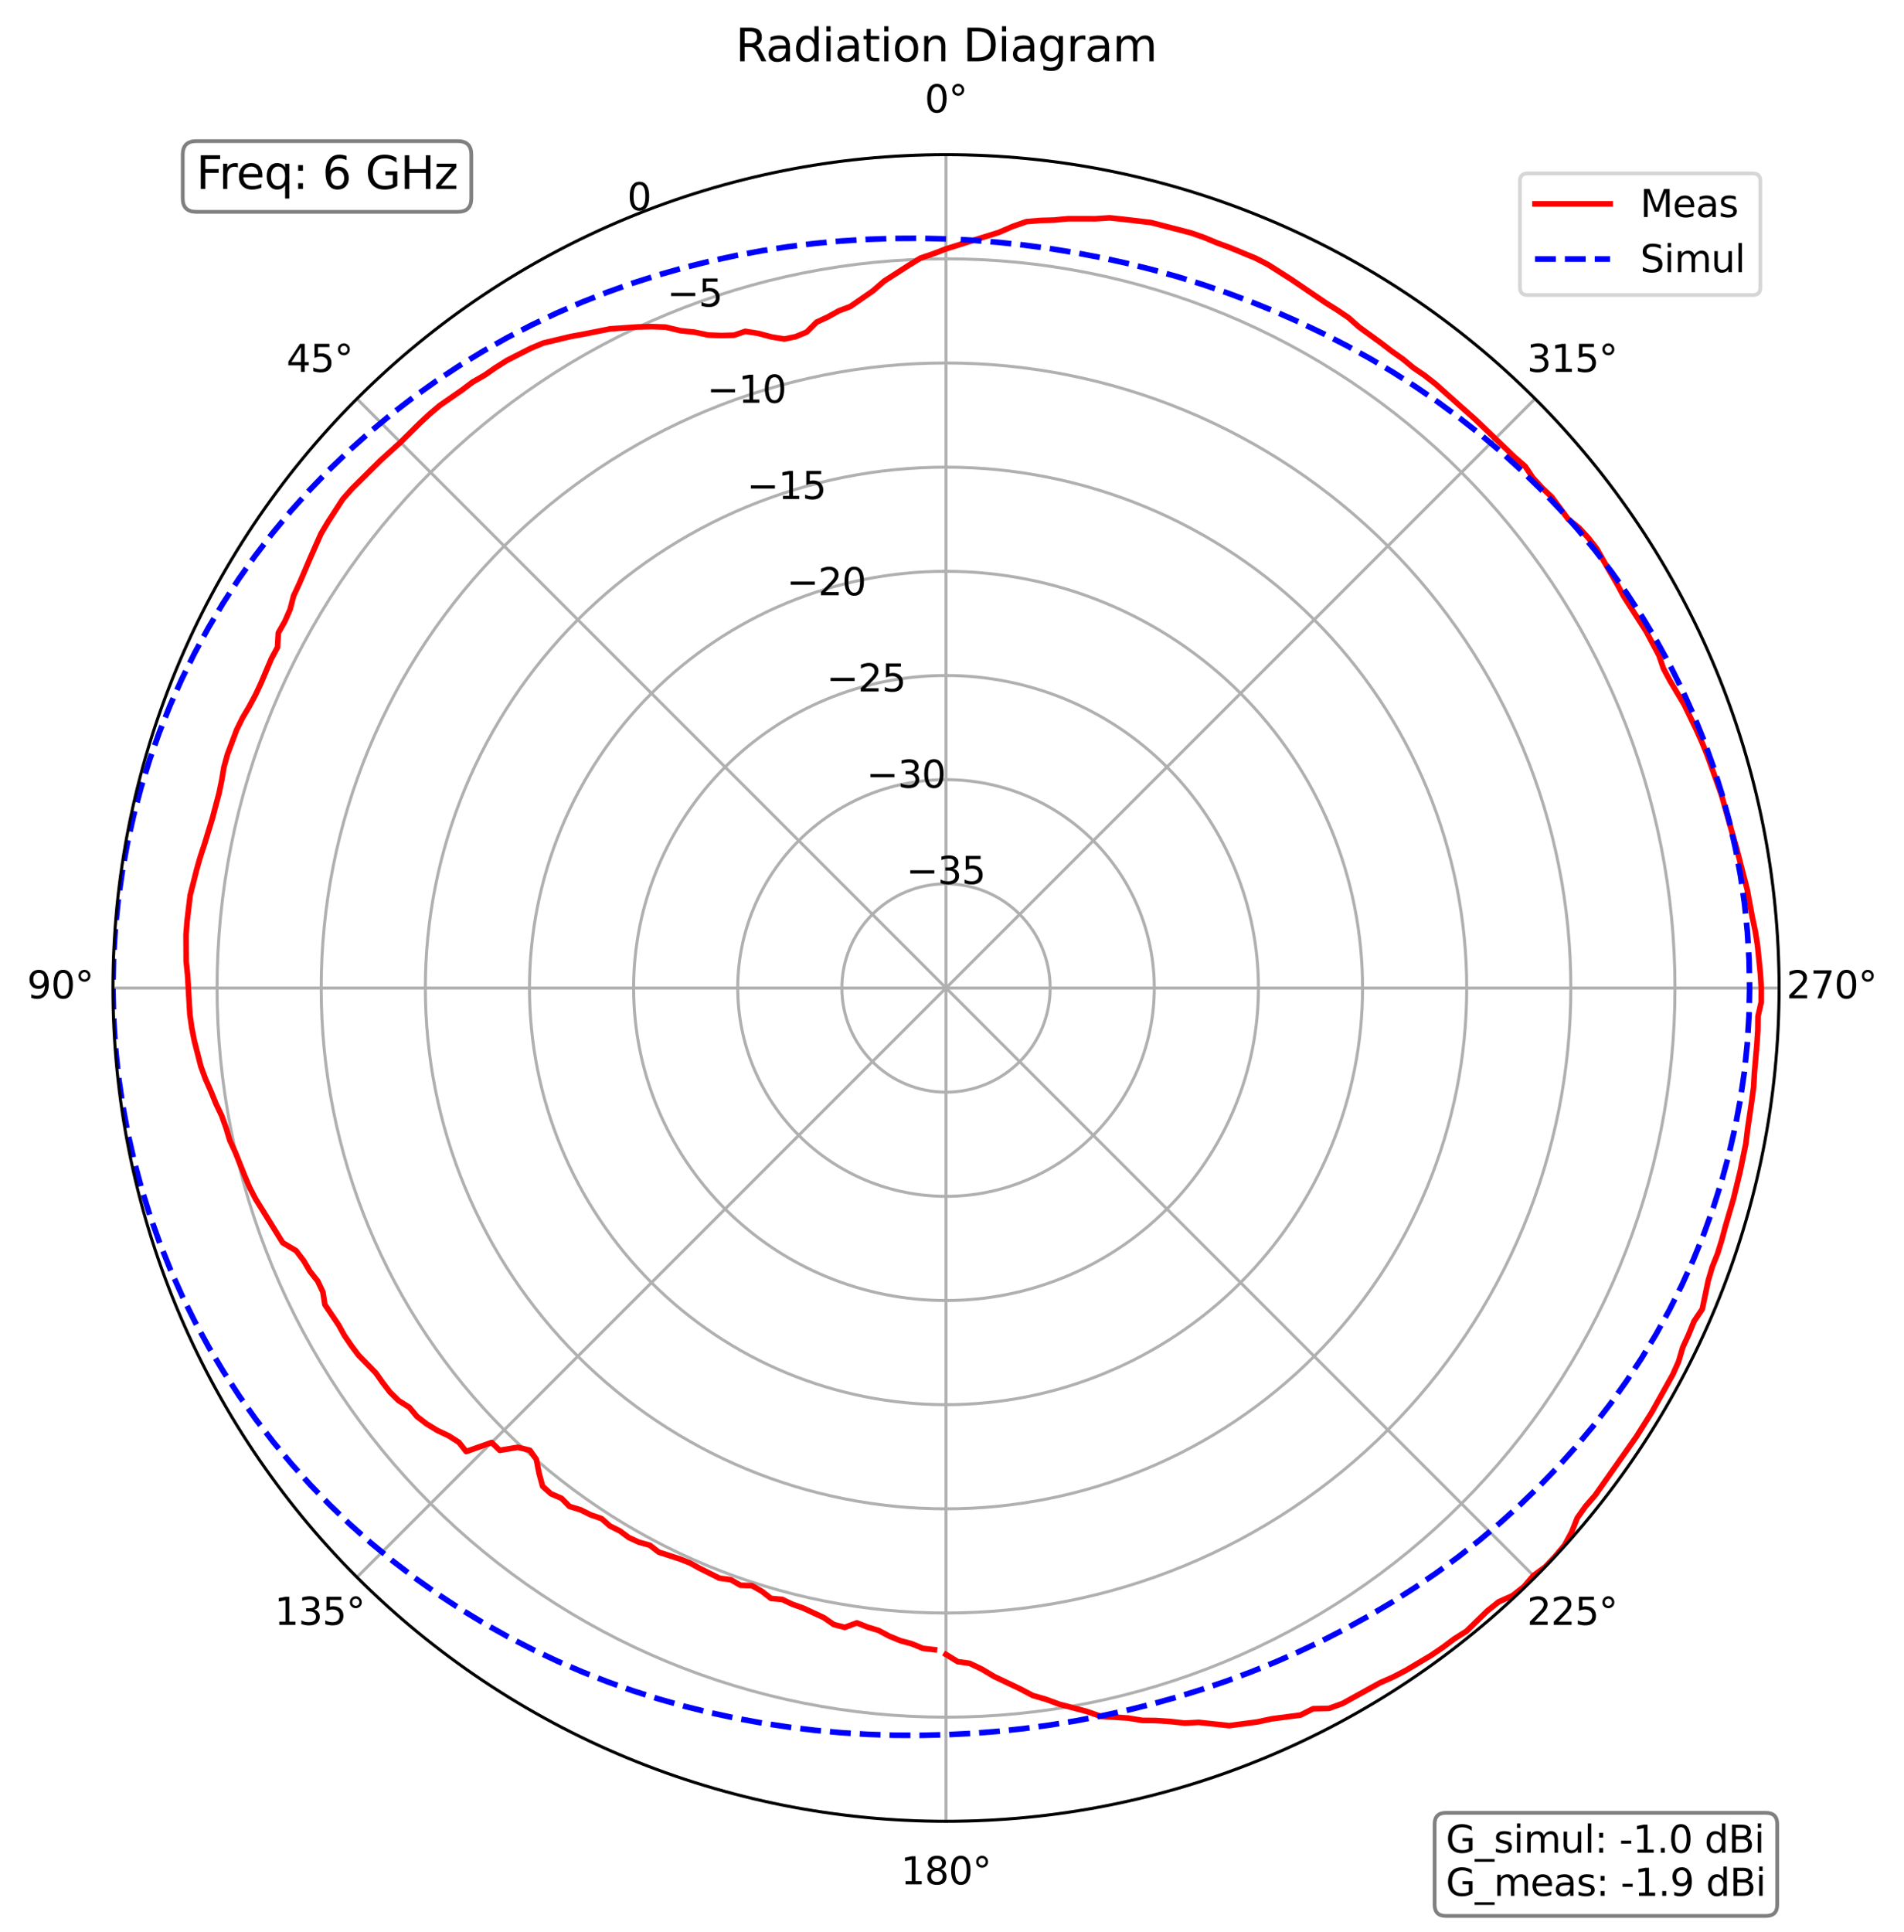<?xml version="1.0" encoding="utf-8" standalone="no"?>
<!DOCTYPE svg PUBLIC "-//W3C//DTD SVG 1.1//EN"
  "http://www.w3.org/Graphics/SVG/1.1/DTD/svg11.dtd">
<svg xmlns:xlink="http://www.w3.org/1999/xlink" width="506.826pt" height="514.053pt" viewBox="0 0 506.826 514.053" xmlns="http://www.w3.org/2000/svg" version="1.1">
 <defs>
  <style type="text/css">*{stroke-linejoin: round; stroke-linecap: butt}</style>
 </defs>
 <g id="figure_1">
  <g id="patch_1">
   <path d="M 0 514.053 
L 506.826 514.053 
L 506.826 0 
L 0 0 
z
" style="fill: #ffffff"/>
  </g>
  <g id="axes_1">
   <g id="patch_2">
    <path d="M 473.582 262.917 
C 473.582 233.796 467.846 204.958 456.702 178.053 
C 445.558 151.149 429.222 126.701 408.63 106.109 
C 388.039 85.517 363.591 69.182 336.686 58.038 
C 309.782 46.893 280.944 41.157 251.822 41.157 
C 222.701 41.157 193.863 46.893 166.959 58.038 
C 140.054 69.182 115.606 85.517 95.014 106.109 
C 74.423 126.701 58.087 151.149 46.943 178.053 
C 35.799 204.958 30.062 233.796 30.062 262.917 
C 30.062 292.038 35.799 320.877 46.943 347.781 
C 58.087 374.686 74.423 399.133 95.014 419.725 
C 115.606 440.317 140.054 456.652 166.959 467.797 
C 193.863 478.941 222.701 484.677 251.822 484.677 
C 280.944 484.677 309.782 478.941 336.686 467.797 
C 363.591 456.652 388.039 440.317 408.63 419.725 
C 429.222 399.133 445.558 374.686 456.702 347.781 
C 467.846 320.877 473.582 292.038 473.582 262.917 
M 251.822 262.917 
C 251.822 262.917 251.822 262.917 251.822 262.917 
C 251.822 262.917 251.822 262.917 251.822 262.917 
C 251.822 262.917 251.822 262.917 251.822 262.917 
C 251.822 262.917 251.822 262.917 251.822 262.917 
C 251.822 262.917 251.822 262.917 251.822 262.917 
C 251.822 262.917 251.822 262.917 251.822 262.917 
C 251.822 262.917 251.822 262.917 251.822 262.917 
C 251.822 262.917 251.822 262.917 251.822 262.917 
C 251.822 262.917 251.822 262.917 251.822 262.917 
C 251.822 262.917 251.822 262.917 251.822 262.917 
C 251.822 262.917 251.822 262.917 251.822 262.917 
C 251.822 262.917 251.822 262.917 251.822 262.917 
C 251.822 262.917 251.822 262.917 251.822 262.917 
C 251.822 262.917 251.822 262.917 251.822 262.917 
C 251.822 262.917 251.822 262.917 251.822 262.917 
C 251.822 262.917 251.822 262.917 251.822 262.917 
z
" style="fill: #ffffff"/>
   </g>
   <g id="matplotlib.axis_1">
    <g id="xtick_1">
     <g id="line2d_1">
      <path d="M 251.822 262.917 
L 251.822 41.157 
" clip-path="url(#pb4ab076395)" style="fill: none; stroke: #b0b0b0; stroke-width: 0.8; stroke-linecap: square"/>
     </g>
     <g id="text_1">
      <!-- 0° -->
      <g transform="translate(246.141 29.917) scale(0.1 -0.1)">
       <defs>
        <path id="DejaVuSans-30" d="M 2034 4250 
Q 1547 4250 1301 3770 
Q 1056 3291 1056 2328 
Q 1056 1369 1301 889 
Q 1547 409 2034 409 
Q 2525 409 2770 889 
Q 3016 1369 3016 2328 
Q 3016 3291 2770 3770 
Q 2525 4250 2034 4250 
z
M 2034 4750 
Q 2819 4750 3233 4129 
Q 3647 3509 3647 2328 
Q 3647 1150 3233 529 
Q 2819 -91 2034 -91 
Q 1250 -91 836 529 
Q 422 1150 422 2328 
Q 422 3509 836 4129 
Q 1250 4750 2034 4750 
z
" transform="scale(0.016)"/>
        <path id="DejaVuSans-b0" d="M 1600 4347 
Q 1350 4347 1178 4173 
Q 1006 4000 1006 3750 
Q 1006 3503 1178 3333 
Q 1350 3163 1600 3163 
Q 1850 3163 2022 3333 
Q 2194 3503 2194 3750 
Q 2194 3997 2020 4172 
Q 1847 4347 1600 4347 
z
M 1600 4750 
Q 1800 4750 1984 4673 
Q 2169 4597 2303 4453 
Q 2447 4313 2519 4134 
Q 2591 3956 2591 3750 
Q 2591 3338 2302 3052 
Q 2013 2766 1594 2766 
Q 1172 2766 890 3047 
Q 609 3328 609 3750 
Q 609 4169 896 4459 
Q 1184 4750 1600 4750 
z
" transform="scale(0.016)"/>
       </defs>
       <use xlink:href="#DejaVuSans-30"/>
       <use xlink:href="#DejaVuSans-b0" x="63.623"/>
      </g>
     </g>
    </g>
    <g id="xtick_2">
     <g id="line2d_2">
      <path d="M 251.822 262.917 
L 95.014 106.109 
" clip-path="url(#pb4ab076395)" style="fill: none; stroke: #b0b0b0; stroke-width: 0.8; stroke-linecap: square"/>
     </g>
     <g id="text_2">
      <!-- 45° -->
      <g transform="translate(76.253 98.969) scale(0.1 -0.1)">
       <defs>
        <path id="DejaVuSans-34" d="M 2419 4116 
L 825 1625 
L 2419 1625 
L 2419 4116 
z
M 2253 4666 
L 3047 4666 
L 3047 1625 
L 3713 1625 
L 3713 1100 
L 3047 1100 
L 3047 0 
L 2419 0 
L 2419 1100 
L 313 1100 
L 313 1709 
L 2253 4666 
z
" transform="scale(0.016)"/>
        <path id="DejaVuSans-35" d="M 691 4666 
L 3169 4666 
L 3169 4134 
L 1269 4134 
L 1269 2991 
Q 1406 3038 1543 3061 
Q 1681 3084 1819 3084 
Q 2600 3084 3056 2656 
Q 3513 2228 3513 1497 
Q 3513 744 3044 326 
Q 2575 -91 1722 -91 
Q 1428 -91 1123 -41 
Q 819 9 494 109 
L 494 744 
Q 775 591 1075 516 
Q 1375 441 1709 441 
Q 2250 441 2565 725 
Q 2881 1009 2881 1497 
Q 2881 1984 2565 2268 
Q 2250 2553 1709 2553 
Q 1456 2553 1204 2497 
Q 953 2441 691 2322 
L 691 4666 
z
" transform="scale(0.016)"/>
       </defs>
       <use xlink:href="#DejaVuSans-34"/>
       <use xlink:href="#DejaVuSans-35" x="63.623"/>
       <use xlink:href="#DejaVuSans-b0" x="127.246"/>
      </g>
     </g>
    </g>
    <g id="xtick_3">
     <g id="line2d_3">
      <path d="M 251.822 262.917 
L 30.062 262.917 
" clip-path="url(#pb4ab076395)" style="fill: none; stroke: #b0b0b0; stroke-width: 0.8; stroke-linecap: square"/>
     </g>
     <g id="text_3">
      <!-- 90° -->
      <g transform="translate(7.2 265.677) scale(0.1 -0.1)">
       <defs>
        <path id="DejaVuSans-39" d="M 703 97 
L 703 672 
Q 941 559 1184 500 
Q 1428 441 1663 441 
Q 2288 441 2617 861 
Q 2947 1281 2994 2138 
Q 2813 1869 2534 1725 
Q 2256 1581 1919 1581 
Q 1219 1581 811 2004 
Q 403 2428 403 3163 
Q 403 3881 828 4315 
Q 1253 4750 1959 4750 
Q 2769 4750 3195 4129 
Q 3622 3509 3622 2328 
Q 3622 1225 3098 567 
Q 2575 -91 1691 -91 
Q 1453 -91 1209 -44 
Q 966 3 703 97 
z
M 1959 2075 
Q 2384 2075 2632 2365 
Q 2881 2656 2881 3163 
Q 2881 3666 2632 3958 
Q 2384 4250 1959 4250 
Q 1534 4250 1286 3958 
Q 1038 3666 1038 3163 
Q 1038 2656 1286 2365 
Q 1534 2075 1959 2075 
z
" transform="scale(0.016)"/>
       </defs>
       <use xlink:href="#DejaVuSans-39"/>
       <use xlink:href="#DejaVuSans-30" x="63.623"/>
       <use xlink:href="#DejaVuSans-b0" x="127.246"/>
      </g>
     </g>
    </g>
    <g id="xtick_4">
     <g id="line2d_4">
      <path d="M 251.822 262.917 
L 95.014 419.725 
" clip-path="url(#pb4ab076395)" style="fill: none; stroke: #b0b0b0; stroke-width: 0.8; stroke-linecap: square"/>
     </g>
     <g id="text_4">
      <!-- 135° -->
      <g transform="translate(73.071 432.384) scale(0.1 -0.1)">
       <defs>
        <path id="DejaVuSans-31" d="M 794 531 
L 1825 531 
L 1825 4091 
L 703 3866 
L 703 4441 
L 1819 4666 
L 2450 4666 
L 2450 531 
L 3481 531 
L 3481 0 
L 794 0 
L 794 531 
z
" transform="scale(0.016)"/>
        <path id="DejaVuSans-33" d="M 2597 2516 
Q 3050 2419 3304 2112 
Q 3559 1806 3559 1356 
Q 3559 666 3084 287 
Q 2609 -91 1734 -91 
Q 1441 -91 1130 -33 
Q 819 25 488 141 
L 488 750 
Q 750 597 1062 519 
Q 1375 441 1716 441 
Q 2309 441 2620 675 
Q 2931 909 2931 1356 
Q 2931 1769 2642 2001 
Q 2353 2234 1838 2234 
L 1294 2234 
L 1294 2753 
L 1863 2753 
Q 2328 2753 2575 2939 
Q 2822 3125 2822 3475 
Q 2822 3834 2567 4026 
Q 2313 4219 1838 4219 
Q 1578 4219 1281 4162 
Q 984 4106 628 3988 
L 628 4550 
Q 988 4650 1302 4700 
Q 1616 4750 1894 4750 
Q 2613 4750 3031 4423 
Q 3450 4097 3450 3541 
Q 3450 3153 3228 2886 
Q 3006 2619 2597 2516 
z
" transform="scale(0.016)"/>
       </defs>
       <use xlink:href="#DejaVuSans-31"/>
       <use xlink:href="#DejaVuSans-33" x="63.623"/>
       <use xlink:href="#DejaVuSans-35" x="127.246"/>
       <use xlink:href="#DejaVuSans-b0" x="190.869"/>
      </g>
     </g>
    </g>
    <g id="xtick_5">
     <g id="line2d_5">
      <path d="M 251.822 262.917 
L 251.822 484.677 
" clip-path="url(#pb4ab076395)" style="fill: none; stroke: #b0b0b0; stroke-width: 0.8; stroke-linecap: square"/>
     </g>
     <g id="text_5">
      <!-- 180° -->
      <g transform="translate(239.779 501.437) scale(0.1 -0.1)">
       <defs>
        <path id="DejaVuSans-38" d="M 2034 2216 
Q 1584 2216 1326 1975 
Q 1069 1734 1069 1313 
Q 1069 891 1326 650 
Q 1584 409 2034 409 
Q 2484 409 2743 651 
Q 3003 894 3003 1313 
Q 3003 1734 2745 1975 
Q 2488 2216 2034 2216 
z
M 1403 2484 
Q 997 2584 770 2862 
Q 544 3141 544 3541 
Q 544 4100 942 4425 
Q 1341 4750 2034 4750 
Q 2731 4750 3128 4425 
Q 3525 4100 3525 3541 
Q 3525 3141 3298 2862 
Q 3072 2584 2669 2484 
Q 3125 2378 3379 2068 
Q 3634 1759 3634 1313 
Q 3634 634 3220 271 
Q 2806 -91 2034 -91 
Q 1263 -91 848 271 
Q 434 634 434 1313 
Q 434 1759 690 2068 
Q 947 2378 1403 2484 
z
M 1172 3481 
Q 1172 3119 1398 2916 
Q 1625 2713 2034 2713 
Q 2441 2713 2670 2916 
Q 2900 3119 2900 3481 
Q 2900 3844 2670 4047 
Q 2441 4250 2034 4250 
Q 1625 4250 1398 4047 
Q 1172 3844 1172 3481 
z
" transform="scale(0.016)"/>
       </defs>
       <use xlink:href="#DejaVuSans-31"/>
       <use xlink:href="#DejaVuSans-38" x="63.623"/>
       <use xlink:href="#DejaVuSans-30" x="127.246"/>
       <use xlink:href="#DejaVuSans-b0" x="190.869"/>
      </g>
     </g>
    </g>
    <g id="xtick_6">
     <g id="line2d_6">
      <path d="M 251.822 262.917 
L 408.63 419.725 
" clip-path="url(#pb4ab076395)" style="fill: none; stroke: #b0b0b0; stroke-width: 0.8; stroke-linecap: square"/>
     </g>
     <g id="text_6">
      <!-- 225° -->
      <g transform="translate(406.486 432.384) scale(0.1 -0.1)">
       <defs>
        <path id="DejaVuSans-32" d="M 1228 531 
L 3431 531 
L 3431 0 
L 469 0 
L 469 531 
Q 828 903 1448 1529 
Q 2069 2156 2228 2338 
Q 2531 2678 2651 2914 
Q 2772 3150 2772 3378 
Q 2772 3750 2511 3984 
Q 2250 4219 1831 4219 
Q 1534 4219 1204 4116 
Q 875 4013 500 3803 
L 500 4441 
Q 881 4594 1212 4672 
Q 1544 4750 1819 4750 
Q 2544 4750 2975 4387 
Q 3406 4025 3406 3419 
Q 3406 3131 3298 2873 
Q 3191 2616 2906 2266 
Q 2828 2175 2409 1742 
Q 1991 1309 1228 531 
z
" transform="scale(0.016)"/>
       </defs>
       <use xlink:href="#DejaVuSans-32"/>
       <use xlink:href="#DejaVuSans-32" x="63.623"/>
       <use xlink:href="#DejaVuSans-35" x="127.246"/>
       <use xlink:href="#DejaVuSans-b0" x="190.869"/>
      </g>
     </g>
    </g>
    <g id="xtick_7">
     <g id="line2d_7">
      <path d="M 251.822 262.917 
L 473.582 262.917 
" clip-path="url(#pb4ab076395)" style="fill: none; stroke: #b0b0b0; stroke-width: 0.8; stroke-linecap: square"/>
     </g>
     <g id="text_7">
      <!-- 270° -->
      <g transform="translate(475.539 265.677) scale(0.1 -0.1)">
       <defs>
        <path id="DejaVuSans-37" d="M 525 4666 
L 3525 4666 
L 3525 4397 
L 1831 0 
L 1172 0 
L 2766 4134 
L 525 4134 
L 525 4666 
z
" transform="scale(0.016)"/>
       </defs>
       <use xlink:href="#DejaVuSans-32"/>
       <use xlink:href="#DejaVuSans-37" x="63.623"/>
       <use xlink:href="#DejaVuSans-30" x="127.246"/>
       <use xlink:href="#DejaVuSans-b0" x="190.869"/>
      </g>
     </g>
    </g>
    <g id="xtick_8">
     <g id="line2d_8">
      <path d="M 251.822 262.917 
L 408.63 106.109 
" clip-path="url(#pb4ab076395)" style="fill: none; stroke: #b0b0b0; stroke-width: 0.8; stroke-linecap: square"/>
     </g>
     <g id="text_8">
      <!-- 315° -->
      <g transform="translate(406.486 98.969) scale(0.1 -0.1)">
       <use xlink:href="#DejaVuSans-33"/>
       <use xlink:href="#DejaVuSans-31" x="63.623"/>
       <use xlink:href="#DejaVuSans-35" x="127.246"/>
       <use xlink:href="#DejaVuSans-b0" x="190.869"/>
      </g>
     </g>
    </g>
   </g>
   <g id="matplotlib.axis_2">
    <g id="ytick_1">
     <g id="line2d_9">
      <path d="M 251.822 235.197 
C 248.182 235.197 244.578 235.914 241.215 237.307 
C 237.851 238.7 234.795 240.742 232.221 243.316 
C 229.648 245.89 227.606 248.946 226.213 252.309 
C 224.82 255.672 224.102 259.277 224.102 262.917 
C 224.102 266.557 224.82 270.162 226.213 273.525 
C 227.606 276.888 229.648 279.944 232.221 282.518 
C 234.795 285.092 237.851 287.134 241.215 288.527 
C 244.578 289.92 248.182 290.637 251.822 290.637 
C 255.463 290.637 259.067 289.92 262.43 288.527 
C 265.794 287.134 268.85 285.092 271.423 282.518 
C 273.997 279.944 276.039 276.888 277.432 273.525 
C 278.825 270.162 279.543 266.557 279.543 262.917 
C 279.543 259.277 278.825 255.672 277.432 252.309 
C 276.039 248.946 273.997 245.89 271.423 243.316 
C 268.85 240.742 265.794 238.7 262.43 237.307 
C 259.067 235.914 255.463 235.197 251.822 235.197 
" clip-path="url(#pb4ab076395)" style="fill: none; stroke: #b0b0b0; stroke-width: 0.8; stroke-linecap: square"/>
     </g>
     <g id="text_9">
      <!-- −35 -->
      <g transform="translate(241.215 235.228) scale(0.1 -0.1)">
       <defs>
        <path id="DejaVuSans-2212" d="M 678 2272 
L 4684 2272 
L 4684 1741 
L 678 1741 
L 678 2272 
z
" transform="scale(0.016)"/>
       </defs>
       <use xlink:href="#DejaVuSans-2212"/>
       <use xlink:href="#DejaVuSans-33" x="83.789"/>
       <use xlink:href="#DejaVuSans-35" x="147.412"/>
      </g>
     </g>
    </g>
    <g id="ytick_2">
     <g id="line2d_10">
      <path d="M 251.822 207.477 
C 244.542 207.477 237.333 208.911 230.607 211.697 
C 223.88 214.483 217.768 218.567 212.62 223.715 
C 207.473 228.863 203.389 234.975 200.603 241.701 
C 197.817 248.427 196.382 255.637 196.382 262.917 
C 196.382 270.198 197.817 277.407 200.603 284.133 
C 203.389 290.859 207.473 296.971 212.62 302.119 
C 217.768 307.267 223.88 311.351 230.607 314.137 
C 237.333 316.923 244.542 318.357 251.822 318.357 
C 259.103 318.357 266.312 316.923 273.038 314.137 
C 279.765 311.351 285.877 307.267 291.024 302.119 
C 296.172 296.971 300.256 290.859 303.042 284.133 
C 305.828 277.407 307.262 270.198 307.262 262.917 
C 307.262 255.637 305.828 248.427 303.042 241.701 
C 300.256 234.975 296.172 228.863 291.024 223.715 
C 285.877 218.567 279.765 214.483 273.038 211.697 
C 266.312 208.911 259.103 207.477 251.822 207.477 
" clip-path="url(#pb4ab076395)" style="fill: none; stroke: #b0b0b0; stroke-width: 0.8; stroke-linecap: square"/>
     </g>
     <g id="text_10">
      <!-- −30 -->
      <g transform="translate(230.607 209.618) scale(0.1 -0.1)">
       <use xlink:href="#DejaVuSans-2212"/>
       <use xlink:href="#DejaVuSans-33" x="83.789"/>
       <use xlink:href="#DejaVuSans-30" x="147.412"/>
      </g>
     </g>
    </g>
    <g id="ytick_3">
     <g id="line2d_11">
      <path d="M 251.822 179.757 
C 240.902 179.757 230.088 181.908 219.999 186.087 
C 209.909 190.266 200.741 196.392 193.019 204.114 
C 185.298 211.836 179.172 221.004 174.993 231.093 
C 170.814 241.182 168.662 251.997 168.662 262.917 
C 168.662 273.838 170.814 284.652 174.993 294.741 
C 179.172 304.83 185.298 313.998 193.019 321.72 
C 200.741 329.442 209.909 335.568 219.999 339.747 
C 230.088 343.926 240.902 346.077 251.822 346.077 
C 262.743 346.077 273.557 343.926 283.646 339.747 
C 293.736 335.568 302.904 329.442 310.625 321.72 
C 318.347 313.998 324.473 304.83 328.652 294.741 
C 332.831 284.652 334.983 273.838 334.983 262.917 
C 334.983 251.997 332.831 241.182 328.652 231.093 
C 324.473 221.004 318.347 211.836 310.625 204.114 
C 302.904 196.392 293.736 190.266 283.646 186.087 
C 273.557 181.908 262.743 179.757 251.822 179.757 
" clip-path="url(#pb4ab076395)" style="fill: none; stroke: #b0b0b0; stroke-width: 0.8; stroke-linecap: square"/>
     </g>
     <g id="text_11">
      <!-- −25 -->
      <g transform="translate(219.999 184.008) scale(0.1 -0.1)">
       <use xlink:href="#DejaVuSans-2212"/>
       <use xlink:href="#DejaVuSans-32" x="83.789"/>
       <use xlink:href="#DejaVuSans-35" x="147.412"/>
      </g>
     </g>
    </g>
    <g id="ytick_4">
     <g id="line2d_12">
      <path d="M 251.822 152.037 
C 237.262 152.037 222.843 154.905 209.391 160.477 
C 195.938 166.05 183.714 174.217 173.418 184.513 
C 163.123 194.809 154.955 207.033 149.383 220.485 
C 143.811 233.938 140.942 248.357 140.942 262.917 
C 140.942 277.478 143.811 291.897 149.383 305.349 
C 154.955 318.801 163.123 331.025 173.418 341.321 
C 183.714 351.617 195.938 359.785 209.391 365.357 
C 222.843 370.929 237.262 373.797 251.822 373.797 
C 266.383 373.797 280.802 370.929 294.254 365.357 
C 307.707 359.785 319.931 351.617 330.226 341.321 
C 340.522 331.025 348.69 318.801 354.262 305.349 
C 359.834 291.897 362.702 277.478 362.702 262.917 
C 362.702 248.357 359.834 233.938 354.262 220.485 
C 348.69 207.033 340.522 194.809 330.226 184.513 
C 319.931 174.217 307.707 166.05 294.254 160.477 
C 280.802 154.905 266.383 152.037 251.822 152.037 
" clip-path="url(#pb4ab076395)" style="fill: none; stroke: #b0b0b0; stroke-width: 0.8; stroke-linecap: square"/>
     </g>
     <g id="text_12">
      <!-- −20 -->
      <g transform="translate(209.391 158.398) scale(0.1 -0.1)">
       <use xlink:href="#DejaVuSans-2212"/>
       <use xlink:href="#DejaVuSans-32" x="83.789"/>
       <use xlink:href="#DejaVuSans-30" x="147.412"/>
      </g>
     </g>
    </g>
    <g id="ytick_5">
     <g id="line2d_13">
      <path d="M 251.822 124.317 
C 233.622 124.317 215.598 127.902 198.783 134.867 
C 181.967 141.833 166.687 152.042 153.817 164.912 
C 140.948 177.782 130.738 193.062 123.773 209.877 
C 116.808 226.693 113.222 244.716 113.222 262.917 
C 113.222 281.118 116.808 299.142 123.773 315.957 
C 130.738 332.772 140.948 348.052 153.817 360.922 
C 166.687 373.792 181.967 384.002 198.783 390.967 
C 215.598 397.932 233.622 401.517 251.822 401.517 
C 270.023 401.517 288.047 397.932 304.862 390.967 
C 321.678 384.002 336.958 373.792 349.827 360.922 
C 362.697 348.052 372.907 332.772 379.872 315.957 
C 386.837 299.142 390.423 281.118 390.423 262.917 
C 390.423 244.716 386.837 226.693 379.872 209.877 
C 372.907 193.062 362.697 177.782 349.827 164.912 
C 336.958 152.042 321.678 141.833 304.862 134.867 
C 288.047 127.902 270.023 124.317 251.822 124.317 
" clip-path="url(#pb4ab076395)" style="fill: none; stroke: #b0b0b0; stroke-width: 0.8; stroke-linecap: square"/>
     </g>
     <g id="text_13">
      <!-- −15 -->
      <g transform="translate(198.783 132.788) scale(0.1 -0.1)">
       <use xlink:href="#DejaVuSans-2212"/>
       <use xlink:href="#DejaVuSans-31" x="83.789"/>
       <use xlink:href="#DejaVuSans-35" x="147.412"/>
      </g>
     </g>
    </g>
    <g id="ytick_6">
     <g id="line2d_14">
      <path d="M 251.822 96.597 
C 229.982 96.597 208.353 100.899 188.175 109.258 
C 167.996 117.616 149.66 129.867 134.216 145.311 
C 118.773 160.755 106.521 179.091 98.163 199.269 
C 89.805 219.448 85.502 241.076 85.502 262.917 
C 85.502 284.758 89.805 306.387 98.163 326.565 
C 106.521 346.743 118.773 365.079 134.216 380.523 
C 149.66 395.967 167.996 408.219 188.175 416.577 
C 208.353 424.935 229.982 429.237 251.822 429.237 
C 273.663 429.237 295.292 424.935 315.47 416.577 
C 335.649 408.219 353.985 395.967 369.428 380.523 
C 384.872 365.079 397.124 346.743 405.482 326.565 
C 413.84 306.387 418.142 284.758 418.142 262.917 
C 418.142 241.076 413.84 219.448 405.482 199.269 
C 397.124 179.091 384.872 160.755 369.428 145.311 
C 353.985 129.867 335.649 117.616 315.47 109.258 
C 295.292 100.899 273.663 96.597 251.822 96.597 
" clip-path="url(#pb4ab076395)" style="fill: none; stroke: #b0b0b0; stroke-width: 0.8; stroke-linecap: square"/>
     </g>
     <g id="text_14">
      <!-- −10 -->
      <g transform="translate(188.175 107.178) scale(0.1 -0.1)">
       <use xlink:href="#DejaVuSans-2212"/>
       <use xlink:href="#DejaVuSans-31" x="83.789"/>
       <use xlink:href="#DejaVuSans-30" x="147.412"/>
      </g>
     </g>
    </g>
    <g id="ytick_7">
     <g id="line2d_15">
      <path d="M 251.822 68.877 
C 226.341 68.877 201.108 73.896 177.567 83.648 
C 154.025 93.399 132.633 107.692 114.615 125.71 
C 96.598 143.728 82.304 165.12 72.553 188.661 
C 62.802 212.203 57.782 237.436 57.782 262.917 
C 57.782 288.398 62.802 313.632 72.553 337.173 
C 82.304 360.715 96.598 382.106 114.615 400.124 
C 132.633 418.142 154.025 432.436 177.567 442.187 
C 201.108 451.938 226.341 456.957 251.822 456.957 
C 277.304 456.957 302.537 451.938 326.078 442.187 
C 349.62 432.436 371.012 418.142 389.029 400.124 
C 407.047 382.106 421.341 360.715 431.092 337.173 
C 440.843 313.632 445.863 288.398 445.863 262.917 
C 445.863 237.436 440.843 212.203 431.092 188.661 
C 421.341 165.12 407.047 143.728 389.029 125.71 
C 371.012 107.692 349.62 93.399 326.078 83.648 
C 302.537 73.896 277.304 68.877 251.822 68.877 
" clip-path="url(#pb4ab076395)" style="fill: none; stroke: #b0b0b0; stroke-width: 0.8; stroke-linecap: square"/>
     </g>
     <g id="text_15">
      <!-- −5 -->
      <g transform="translate(177.567 81.568) scale(0.1 -0.1)">
       <use xlink:href="#DejaVuSans-2212"/>
       <use xlink:href="#DejaVuSans-35" x="83.789"/>
      </g>
     </g>
    </g>
    <g id="ytick_8">
     <g id="line2d_16">
      <path d="M 251.822 41.157 
C 222.701 41.157 193.863 46.893 166.959 58.038 
C 140.054 69.182 115.606 85.517 95.014 106.109 
C 74.423 126.701 58.087 151.149 46.943 178.053 
C 35.799 204.958 30.062 233.796 30.062 262.917 
C 30.062 292.038 35.799 320.877 46.943 347.781 
C 58.087 374.686 74.423 399.133 95.014 419.725 
C 115.606 440.317 140.054 456.652 166.959 467.797 
C 193.863 478.941 222.701 484.677 251.822 484.677 
C 280.944 484.677 309.782 478.941 336.686 467.797 
C 363.591 456.652 388.039 440.317 408.63 419.725 
C 429.222 399.133 445.558 374.686 456.702 347.781 
C 467.846 320.877 473.582 292.038 473.582 262.917 
C 473.582 233.796 467.846 204.958 456.702 178.053 
C 445.558 151.149 429.222 126.701 408.63 106.109 
C 388.039 85.517 363.591 69.182 336.686 58.038 
C 309.782 46.893 280.944 41.157 251.822 41.157 
" clip-path="url(#pb4ab076395)" style="fill: none; stroke: #b0b0b0; stroke-width: 0.8; stroke-linecap: square"/>
     </g>
     <g id="text_16">
      <!-- 0 -->
      <g transform="translate(166.959 55.958) scale(0.1 -0.1)">
       <use xlink:href="#DejaVuSans-30"/>
      </g>
     </g>
    </g>
   </g>
   <g id="line2d_17">
    <path d="M 251.822 440.27 
L 254.952 442.194 
L 258.098 442.627 
L 261.321 444.157 
L 264.634 446.131 
L 271.418 449.355 
L 274.941 451.202 
L 278.425 452.203 
L 282.011 453.522 
L 289.241 455.417 
L 293.019 456.73 
L 300.262 457.197 
L 304.044 457.81 
L 307.72 457.855 
L 311.498 458.107 
L 315.382 458.533 
L 319.111 458.337 
L 327.172 459.208 
L 334.723 458.22 
L 338.419 457.417 
L 346.185 456.389 
L 349.547 454.712 
L 353.754 454.622 
L 357.364 453.319 
L 367.351 447.802 
L 370.878 446.246 
L 374.285 444.476 
L 380.879 440.549 
L 384.053 438.393 
L 387.13 436.102 
L 390.397 434.042 
L 395.91 428.671 
L 398.911 426.275 
L 402.616 424.624 
L 405.662 422.223 
L 408.184 419.278 
L 411.343 416.965 
L 413.991 414.142 
L 416.482 411.177 
L 418.371 407.696 
L 419.866 403.922 
L 422.094 400.801 
L 424.606 397.91 
L 435.616 382.274 
L 439.689 375.799 
L 445.285 365.783 
L 446.839 362.283 
L 447.93 358.565 
L 449.514 355.102 
L 450.951 351.575 
L 453.121 348.363 
L 454.708 340.797 
L 455.781 337.152 
L 457.187 333.63 
L 458.31 330.009 
L 459.285 326.345 
L 461.421 319.079 
L 463.21 311.72 
L 464.73 304.302 
L 465.185 300.539 
L 466.286 293.058 
L 466.785 289.311 
L 467.003 285.534 
L 467.656 278.01 
L 467.908 274.242 
L 467.957 270.465 
L 468.815 266.705 
L 468.826 262.917 
L 468.599 259.133 
L 467.836 251.596 
L 467.246 247.853 
L 466.454 244.139 
L 465.09 236.731 
L 462.28 225.808 
L 458.216 211.457 
L 454.45 200.968 
L 453.048 197.535 
L 451.536 194.15 
L 448.315 187.491 
L 444.517 181.123 
L 442.787 177.894 
L 441.601 174.422 
L 438.164 167.971 
L 432.244 158.751 
L 430.522 155.544 
L 426.861 149.246 
L 425.071 146.06 
L 422.824 143.181 
L 420.34 140.482 
L 417.416 138.133 
L 413.111 132.308 
L 410.467 129.798 
L 408.015 127.141 
L 405.997 124.098 
L 403.247 121.712 
L 392.82 111.716 
L 382.041 102.111 
L 379.194 99.889 
L 376.206 97.855 
L 373.427 95.543 
L 370.471 93.469 
L 367.604 91.263 
L 361.746 87.003 
L 358.993 84.555 
L 355.975 82.52 
L 352.891 80.584 
L 343.776 74.384 
L 337.533 70.408 
L 334.256 68.717 
L 327.446 65.912 
L 323.988 64.643 
L 320.584 63.22 
L 317.105 61.997 
L 306.403 59.22 
L 299.05 58.352 
L 295.385 57.971 
L 291.613 58.211 
L 284.245 58.206 
L 280.543 58.561 
L 276.901 58.669 
L 273.258 58.968 
L 269.553 60.26 
L 265.883 61.845 
L 255.275 65.143 
L 251.822 66.227 
L 248.412 67.538 
L 245.039 68.674 
L 241.749 70.699 
L 235.365 74.802 
L 232.327 77.428 
L 226.336 81.57 
L 223.282 82.721 
L 220.337 84.355 
L 217.379 85.721 
L 214.722 88.372 
L 211.806 89.586 
L 208.763 90.214 
L 205.399 89.664 
L 201.874 88.726 
L 198.397 88.171 
L 195.378 89.199 
L 192.037 89.288 
L 188.58 89.16 
L 184.824 88.38 
L 181.15 87.998 
L 177.168 87.043 
L 173.463 86.919 
L 169.792 87.002 
L 162.447 87.507 
L 155.371 88.915 
L 151.745 89.578 
L 144.581 91.295 
L 141.273 92.686 
L 134.897 95.931 
L 131.887 97.84 
L 128.954 99.865 
L 125.83 101.654 
L 122.975 103.804 
L 117.061 107.892 
L 114.324 110.21 
L 111.699 112.653 
L 106.607 117.701 
L 101.274 122.529 
L 93.594 130.148 
L 91.215 132.86 
L 87.283 138.928 
L 85.44 142.033 
L 82.49 148.701 
L 79.66 155.338 
L 78.156 158.568 
L 77.235 162.119 
L 75.822 165.359 
L 74.088 168.414 
L 73.863 172.243 
L 72.213 175.316 
L 69.499 181.741 
L 68.018 184.897 
L 66.36 187.986 
L 64.558 191.033 
L 62.999 194.191 
L 60.536 200.764 
L 59.602 204.15 
L 59.016 207.631 
L 58.306 211.064 
L 56.517 217.827 
L 54.463 224.554 
L 53.349 227.921 
L 52.374 231.328 
L 50.628 238.214 
L 49.789 245.242 
L 49.523 248.771 
L 49.562 255.854 
L 49.93 259.393 
L 50.543 269.946 
L 51.039 273.44 
L 51.718 276.91 
L 53.464 283.765 
L 54.695 287.121 
L 56.152 290.417 
L 57.477 293.698 
L 59.011 296.915 
L 60.178 300.169 
L 61.161 303.444 
L 62.621 306.598 
L 65.149 312.936 
L 66.482 316.063 
L 68.064 319.098 
L 75.251 330.697 
L 78.815 332.817 
L 80.847 335.492 
L 82.505 338.302 
L 84.565 340.911 
L 85.946 343.82 
L 86.475 347.166 
L 90.107 352.557 
L 91.672 355.38 
L 93.496 358.05 
L 95.439 360.637 
L 100.006 365.319 
L 101.857 367.924 
L 103.802 370.46 
L 106.109 372.72 
L 108.978 374.519 
L 110.999 376.954 
L 113.572 378.924 
L 116.391 380.646 
L 119.459 382.097 
L 122.164 383.826 
L 124.094 386.263 
L 130.876 383.863 
L 133.013 385.948 
L 137.844 385.144 
L 141.052 385.94 
L 142.772 388.365 
L 143.485 392.029 
L 144.44 395.524 
L 146.664 397.513 
L 149.483 398.726 
L 151.592 400.873 
L 154.578 401.797 
L 157.252 403.124 
L 160.127 404.116 
L 162.361 406.085 
L 165.008 407.401 
L 167.387 409.163 
L 170.071 410.401 
L 172.975 411.208 
L 175.333 413.036 
L 180.968 414.865 
L 183.694 415.937 
L 186.266 417.358 
L 191.531 419.981 
L 194.517 420.363 
L 197.096 421.853 
L 200.144 421.967 
L 202.751 423.422 
L 205.242 425.363 
L 208.223 425.632 
L 210.934 426.911 
L 213.733 427.902 
L 219.258 430.448 
L 221.955 432.307 
L 224.875 433.054 
L 228.079 431.862 
L 230.94 432.988 
L 233.855 433.867 
L 236.732 435.397 
L 239.677 436.608 
L 242.677 437.419 
L 245.686 438.649 
L 248.749 439.001 
L 248.749 439.001 
" clip-path="url(#pb4ab076395)" style="fill: none; stroke: #ff0000; stroke-width: 1.5; stroke-linecap: square"/>
   </g>
   <g id="line2d_18">
    <path d="M 251.822 63.575 
L 244.856 63.414 
L 237.875 63.453 
L 230.883 63.692 
L 223.885 64.132 
L 216.886 64.78 
L 209.889 65.638 
L 202.903 66.71 
L 195.931 67.999 
L 188.979 69.504 
L 182.057 71.237 
L 175.171 73.197 
L 168.326 75.38 
L 161.535 77.8 
L 154.804 80.452 
L 148.141 83.335 
L 141.56 86.461 
L 135.066 89.819 
L 128.669 93.412 
L 122.385 97.245 
L 116.219 101.311 
L 110.183 105.61 
L 104.286 110.139 
L 98.542 114.896 
L 92.963 119.879 
L 87.553 125.079 
L 82.332 130.497 
L 77.302 136.121 
L 72.478 141.948 
L 67.867 147.969 
L 63.483 154.179 
L 59.337 160.571 
L 55.429 167.13 
L 51.776 173.851 
L 48.383 180.722 
L 45.258 187.734 
L 42.412 194.876 
L 39.845 202.134 
L 37.568 209.498 
L 35.585 216.954 
L 33.894 224.491 
L 32.515 232.096 
L 31.436 239.754 
L 30.667 247.453 
L 30.209 255.178 
L 30.062 262.917 
L 30.228 270.655 
L 30.704 278.379 
L 31.49 286.075 
L 32.587 293.729 
L 33.987 301.327 
L 35.688 308.858 
L 37.692 316.306 
L 39.984 323.661 
L 42.565 330.909 
L 45.43 338.038 
L 48.568 345.037 
L 51.973 351.896 
L 55.639 358.602 
L 59.558 365.146 
L 63.718 371.519 
L 68.112 377.712 
L 72.731 383.716 
L 77.563 389.524 
L 82.598 395.13 
L 87.825 400.527 
L 93.239 405.707 
L 98.821 410.669 
L 104.567 415.404 
L 110.461 419.915 
L 116.497 424.192 
L 122.662 428.236 
L 128.943 432.046 
L 135.333 435.62 
L 141.822 438.955 
L 148.396 442.058 
L 155.049 444.922 
L 161.768 447.556 
L 168.549 449.953 
L 175.378 452.123 
L 182.25 454.066 
L 189.157 455.782 
L 196.093 457.271 
L 203.046 458.549 
L 210.015 459.606 
L 216.992 460.453 
L 223.971 461.093 
L 230.948 461.525 
L 237.918 461.757 
L 244.878 461.788 
L 251.822 461.627 
L 258.749 461.273 
L 265.655 460.728 
L 272.536 459.992 
L 279.39 459.067 
L 286.214 457.958 
L 293.004 456.661 
L 299.759 455.181 
L 306.475 453.514 
L 313.148 451.659 
L 319.776 449.617 
L 326.354 447.389 
L 332.877 444.969 
L 339.339 442.353 
L 345.738 439.547 
L 352.067 436.546 
L 358.315 433.341 
L 364.483 429.944 
L 370.557 426.341 
L 376.533 422.539 
L 382.398 418.531 
L 388.15 414.324 
L 393.771 409.909 
L 399.257 405.293 
L 404.597 400.476 
L 409.781 395.46 
L 414.795 390.245 
L 419.637 384.842 
L 424.287 379.246 
L 428.74 373.467 
L 432.98 367.508 
L 437.004 361.38 
L 440.801 355.088 
L 444.358 348.64 
L 447.665 342.043 
L 450.718 335.309 
L 453.508 328.449 
L 456.024 321.471 
L 458.266 314.389 
L 460.219 307.213 
L 461.883 299.957 
L 463.257 292.632 
L 464.33 285.253 
L 465.097 277.831 
L 465.565 270.381 
L 465.728 262.917 
L 465.587 255.452 
L 465.135 248.001 
L 464.386 240.576 
L 463.334 233.191 
L 461.982 225.86 
L 460.333 218.597 
L 458.395 211.413 
L 456.174 204.32 
L 453.672 197.332 
L 450.901 190.459 
L 447.865 183.711 
L 444.571 177.1 
L 441.025 170.637 
L 437.244 164.327 
L 433.234 158.179 
L 428.998 152.206 
L 424.558 146.406 
L 419.915 140.791 
L 415.083 135.364 
L 410.074 130.129 
L 404.894 125.091 
L 399.56 120.249 
L 394.075 115.611 
L 388.45 111.177 
L 382.701 106.942 
L 376.833 102.911 
L 370.853 99.085 
L 364.772 95.463 
L 358.597 92.042 
L 352.336 88.823 
L 345.999 85.798 
L 339.587 82.973 
L 333.112 80.338 
L 326.574 77.901 
L 319.981 75.655 
L 313.335 73.601 
L 306.643 71.735 
L 299.908 70.056 
L 293.133 68.566 
L 286.322 67.259 
L 279.477 66.147 
L 272.601 65.219 
L 265.698 64.481 
L 258.771 63.93 
L 255.299 63.728 
L 255.299 63.728 
" clip-path="url(#pb4ab076395)" style="fill: none; stroke-dasharray: 5.55,2.4; stroke-dashoffset: 0; stroke: #0000ff; stroke-width: 1.5"/>
   </g>
   <g id="patch_3">
    <path d="M 251.822 41.157 
C 222.701 41.157 193.863 46.893 166.959 58.038 
C 140.054 69.182 115.606 85.517 95.014 106.109 
C 74.423 126.701 58.087 151.149 46.943 178.053 
C 35.799 204.958 30.062 233.796 30.062 262.917 
C 30.062 292.038 35.799 320.877 46.943 347.781 
C 58.087 374.686 74.423 399.133 95.014 419.725 
C 115.606 440.317 140.054 456.652 166.959 467.797 
C 193.863 478.941 222.701 484.677 251.822 484.677 
C 280.944 484.677 309.782 478.941 336.686 467.797 
C 363.591 456.652 388.039 440.317 408.63 419.725 
C 429.222 399.133 445.558 374.686 456.702 347.781 
C 467.846 320.877 473.582 292.038 473.582 262.917 
C 473.582 233.796 467.846 204.958 456.702 178.053 
C 445.558 151.149 429.222 126.701 408.63 106.109 
C 388.039 85.517 363.591 69.182 336.686 58.038 
C 309.782 46.893 280.944 41.157 251.822 41.157 
" style="fill: none; stroke: #000000; stroke-width: 0.8; stroke-linejoin: miter; stroke-linecap: square"/>
   </g>
   <g id="text_17">
    <g id="patch_4">
     <path d="M 384.878 509.853 
L 470.082 509.853 
Q 473.082 509.853 473.082 506.853 
L 473.082 485.421 
Q 473.082 482.421 470.082 482.421 
L 384.878 482.421 
Q 381.878 482.421 381.878 485.421 
L 381.878 506.853 
Q 381.878 509.853 384.878 509.853 
z
" style="fill: #ffffff; stroke: #808080; stroke-linejoin: miter"/>
    </g>
    <!-- G_simul: -1.0 dBi -->
    <g transform="translate(384.878 493.019) scale(0.1 -0.1)">
     <defs>
      <path id="DejaVuSans-47" d="M 3809 666 
L 3809 1919 
L 2778 1919 
L 2778 2438 
L 4434 2438 
L 4434 434 
Q 4069 175 3628 42 
Q 3188 -91 2688 -91 
Q 1594 -91 976 548 
Q 359 1188 359 2328 
Q 359 3472 976 4111 
Q 1594 4750 2688 4750 
Q 3144 4750 3555 4637 
Q 3966 4525 4313 4306 
L 4313 3634 
Q 3963 3931 3569 4081 
Q 3175 4231 2741 4231 
Q 1884 4231 1454 3753 
Q 1025 3275 1025 2328 
Q 1025 1384 1454 906 
Q 1884 428 2741 428 
Q 3075 428 3337 486 
Q 3600 544 3809 666 
z
" transform="scale(0.016)"/>
      <path id="DejaVuSans-5f" d="M 3263 -1063 
L 3263 -1509 
L -63 -1509 
L -63 -1063 
L 3263 -1063 
z
" transform="scale(0.016)"/>
      <path id="DejaVuSans-73" d="M 2834 3397 
L 2834 2853 
Q 2591 2978 2328 3040 
Q 2066 3103 1784 3103 
Q 1356 3103 1142 2972 
Q 928 2841 928 2578 
Q 928 2378 1081 2264 
Q 1234 2150 1697 2047 
L 1894 2003 
Q 2506 1872 2764 1633 
Q 3022 1394 3022 966 
Q 3022 478 2636 193 
Q 2250 -91 1575 -91 
Q 1294 -91 989 -36 
Q 684 19 347 128 
L 347 722 
Q 666 556 975 473 
Q 1284 391 1588 391 
Q 1994 391 2212 530 
Q 2431 669 2431 922 
Q 2431 1156 2273 1281 
Q 2116 1406 1581 1522 
L 1381 1569 
Q 847 1681 609 1914 
Q 372 2147 372 2553 
Q 372 3047 722 3315 
Q 1072 3584 1716 3584 
Q 2034 3584 2315 3537 
Q 2597 3491 2834 3397 
z
" transform="scale(0.016)"/>
      <path id="DejaVuSans-69" d="M 603 3500 
L 1178 3500 
L 1178 0 
L 603 0 
L 603 3500 
z
M 603 4863 
L 1178 4863 
L 1178 4134 
L 603 4134 
L 603 4863 
z
" transform="scale(0.016)"/>
      <path id="DejaVuSans-6d" d="M 3328 2828 
Q 3544 3216 3844 3400 
Q 4144 3584 4550 3584 
Q 5097 3584 5394 3201 
Q 5691 2819 5691 2113 
L 5691 0 
L 5113 0 
L 5113 2094 
Q 5113 2597 4934 2840 
Q 4756 3084 4391 3084 
Q 3944 3084 3684 2787 
Q 3425 2491 3425 1978 
L 3425 0 
L 2847 0 
L 2847 2094 
Q 2847 2600 2669 2842 
Q 2491 3084 2119 3084 
Q 1678 3084 1418 2786 
Q 1159 2488 1159 1978 
L 1159 0 
L 581 0 
L 581 3500 
L 1159 3500 
L 1159 2956 
Q 1356 3278 1631 3431 
Q 1906 3584 2284 3584 
Q 2666 3584 2933 3390 
Q 3200 3197 3328 2828 
z
" transform="scale(0.016)"/>
      <path id="DejaVuSans-75" d="M 544 1381 
L 544 3500 
L 1119 3500 
L 1119 1403 
Q 1119 906 1312 657 
Q 1506 409 1894 409 
Q 2359 409 2629 706 
Q 2900 1003 2900 1516 
L 2900 3500 
L 3475 3500 
L 3475 0 
L 2900 0 
L 2900 538 
Q 2691 219 2414 64 
Q 2138 -91 1772 -91 
Q 1169 -91 856 284 
Q 544 659 544 1381 
z
M 1991 3584 
L 1991 3584 
z
" transform="scale(0.016)"/>
      <path id="DejaVuSans-6c" d="M 603 4863 
L 1178 4863 
L 1178 0 
L 603 0 
L 603 4863 
z
" transform="scale(0.016)"/>
      <path id="DejaVuSans-3a" d="M 750 794 
L 1409 794 
L 1409 0 
L 750 0 
L 750 794 
z
M 750 3309 
L 1409 3309 
L 1409 2516 
L 750 2516 
L 750 3309 
z
" transform="scale(0.016)"/>
      <path id="DejaVuSans-20" transform="scale(0.016)"/>
      <path id="DejaVuSans-2d" d="M 313 2009 
L 1997 2009 
L 1997 1497 
L 313 1497 
L 313 2009 
z
" transform="scale(0.016)"/>
      <path id="DejaVuSans-2e" d="M 684 794 
L 1344 794 
L 1344 0 
L 684 0 
L 684 794 
z
" transform="scale(0.016)"/>
      <path id="DejaVuSans-64" d="M 2906 2969 
L 2906 4863 
L 3481 4863 
L 3481 0 
L 2906 0 
L 2906 525 
Q 2725 213 2448 61 
Q 2172 -91 1784 -91 
Q 1150 -91 751 415 
Q 353 922 353 1747 
Q 353 2572 751 3078 
Q 1150 3584 1784 3584 
Q 2172 3584 2448 3432 
Q 2725 3281 2906 2969 
z
M 947 1747 
Q 947 1113 1208 752 
Q 1469 391 1925 391 
Q 2381 391 2643 752 
Q 2906 1113 2906 1747 
Q 2906 2381 2643 2742 
Q 2381 3103 1925 3103 
Q 1469 3103 1208 2742 
Q 947 2381 947 1747 
z
" transform="scale(0.016)"/>
      <path id="DejaVuSans-42" d="M 1259 2228 
L 1259 519 
L 2272 519 
Q 2781 519 3026 730 
Q 3272 941 3272 1375 
Q 3272 1813 3026 2020 
Q 2781 2228 2272 2228 
L 1259 2228 
z
M 1259 4147 
L 1259 2741 
L 2194 2741 
Q 2656 2741 2882 2914 
Q 3109 3088 3109 3444 
Q 3109 3797 2882 3972 
Q 2656 4147 2194 4147 
L 1259 4147 
z
M 628 4666 
L 2241 4666 
Q 2963 4666 3353 4366 
Q 3744 4066 3744 3513 
Q 3744 3084 3544 2831 
Q 3344 2578 2956 2516 
Q 3422 2416 3680 2098 
Q 3938 1781 3938 1306 
Q 3938 681 3513 340 
Q 3088 0 2303 0 
L 628 0 
L 628 4666 
z
" transform="scale(0.016)"/>
     </defs>
     <use xlink:href="#DejaVuSans-47"/>
     <use xlink:href="#DejaVuSans-5f" x="77.49"/>
     <use xlink:href="#DejaVuSans-73" x="127.49"/>
     <use xlink:href="#DejaVuSans-69" x="179.59"/>
     <use xlink:href="#DejaVuSans-6d" x="207.373"/>
     <use xlink:href="#DejaVuSans-75" x="304.785"/>
     <use xlink:href="#DejaVuSans-6c" x="368.164"/>
     <use xlink:href="#DejaVuSans-3a" x="395.947"/>
     <use xlink:href="#DejaVuSans-20" x="429.639"/>
     <use xlink:href="#DejaVuSans-2d" x="461.426"/>
     <use xlink:href="#DejaVuSans-31" x="497.51"/>
     <use xlink:href="#DejaVuSans-2e" x="561.133"/>
     <use xlink:href="#DejaVuSans-30" x="592.92"/>
     <use xlink:href="#DejaVuSans-20" x="656.543"/>
     <use xlink:href="#DejaVuSans-64" x="688.33"/>
     <use xlink:href="#DejaVuSans-42" x="751.807"/>
     <use xlink:href="#DejaVuSans-69" x="820.41"/>
    </g>
    <!-- G_meas: -1.9 dBi -->
    <g transform="translate(384.878 504.495) scale(0.1 -0.1)">
     <defs>
      <path id="DejaVuSans-65" d="M 3597 1894 
L 3597 1613 
L 953 1613 
Q 991 1019 1311 708 
Q 1631 397 2203 397 
Q 2534 397 2845 478 
Q 3156 559 3463 722 
L 3463 178 
Q 3153 47 2828 -22 
Q 2503 -91 2169 -91 
Q 1331 -91 842 396 
Q 353 884 353 1716 
Q 353 2575 817 3079 
Q 1281 3584 2069 3584 
Q 2775 3584 3186 3129 
Q 3597 2675 3597 1894 
z
M 3022 2063 
Q 3016 2534 2758 2815 
Q 2500 3097 2075 3097 
Q 1594 3097 1305 2825 
Q 1016 2553 972 2059 
L 3022 2063 
z
" transform="scale(0.016)"/>
      <path id="DejaVuSans-61" d="M 2194 1759 
Q 1497 1759 1228 1600 
Q 959 1441 959 1056 
Q 959 750 1161 570 
Q 1363 391 1709 391 
Q 2188 391 2477 730 
Q 2766 1069 2766 1631 
L 2766 1759 
L 2194 1759 
z
M 3341 1997 
L 3341 0 
L 2766 0 
L 2766 531 
Q 2569 213 2275 61 
Q 1981 -91 1556 -91 
Q 1019 -91 701 211 
Q 384 513 384 1019 
Q 384 1609 779 1909 
Q 1175 2209 1959 2209 
L 2766 2209 
L 2766 2266 
Q 2766 2663 2505 2880 
Q 2244 3097 1772 3097 
Q 1472 3097 1187 3025 
Q 903 2953 641 2809 
L 641 3341 
Q 956 3463 1253 3523 
Q 1550 3584 1831 3584 
Q 2591 3584 2966 3190 
Q 3341 2797 3341 1997 
z
" transform="scale(0.016)"/>
     </defs>
     <use xlink:href="#DejaVuSans-47"/>
     <use xlink:href="#DejaVuSans-5f" x="77.49"/>
     <use xlink:href="#DejaVuSans-6d" x="127.49"/>
     <use xlink:href="#DejaVuSans-65" x="224.902"/>
     <use xlink:href="#DejaVuSans-61" x="286.426"/>
     <use xlink:href="#DejaVuSans-73" x="347.705"/>
     <use xlink:href="#DejaVuSans-3a" x="399.805"/>
     <use xlink:href="#DejaVuSans-20" x="433.496"/>
     <use xlink:href="#DejaVuSans-2d" x="465.283"/>
     <use xlink:href="#DejaVuSans-31" x="501.367"/>
     <use xlink:href="#DejaVuSans-2e" x="564.99"/>
     <use xlink:href="#DejaVuSans-39" x="596.777"/>
     <use xlink:href="#DejaVuSans-20" x="660.4"/>
     <use xlink:href="#DejaVuSans-64" x="692.188"/>
     <use xlink:href="#DejaVuSans-42" x="755.664"/>
     <use xlink:href="#DejaVuSans-69" x="824.268"/>
    </g>
   </g>
   <g id="text_18">
    <g id="patch_5">
     <path d="M 52.239 56.371 
L 121.861 56.371 
Q 125.461 56.371 125.461 52.771 
L 125.461 41.157 
Q 125.461 37.557 121.861 37.557 
L 52.239 37.557 
Q 48.639 37.557 48.639 41.157 
L 48.639 52.771 
Q 48.639 56.371 52.239 56.371 
z
" style="fill: #ffffff; stroke: #808080; stroke-linejoin: miter"/>
    </g>
    <!-- Freq: 6 GHz -->
    <g transform="translate(52.239 50.275) scale(0.12 -0.12)">
     <defs>
      <path id="DejaVuSans-46" d="M 628 4666 
L 3309 4666 
L 3309 4134 
L 1259 4134 
L 1259 2759 
L 3109 2759 
L 3109 2228 
L 1259 2228 
L 1259 0 
L 628 0 
L 628 4666 
z
" transform="scale(0.016)"/>
      <path id="DejaVuSans-72" d="M 2631 2963 
Q 2534 3019 2420 3045 
Q 2306 3072 2169 3072 
Q 1681 3072 1420 2755 
Q 1159 2438 1159 1844 
L 1159 0 
L 581 0 
L 581 3500 
L 1159 3500 
L 1159 2956 
Q 1341 3275 1631 3429 
Q 1922 3584 2338 3584 
Q 2397 3584 2469 3576 
Q 2541 3569 2628 3553 
L 2631 2963 
z
" transform="scale(0.016)"/>
      <path id="DejaVuSans-71" d="M 947 1747 
Q 947 1113 1208 752 
Q 1469 391 1925 391 
Q 2381 391 2643 752 
Q 2906 1113 2906 1747 
Q 2906 2381 2643 2742 
Q 2381 3103 1925 3103 
Q 1469 3103 1208 2742 
Q 947 2381 947 1747 
z
M 2906 525 
Q 2725 213 2448 61 
Q 2172 -91 1784 -91 
Q 1150 -91 751 415 
Q 353 922 353 1747 
Q 353 2572 751 3078 
Q 1150 3584 1784 3584 
Q 2172 3584 2448 3432 
Q 2725 3281 2906 2969 
L 2906 3500 
L 3481 3500 
L 3481 -1331 
L 2906 -1331 
L 2906 525 
z
" transform="scale(0.016)"/>
      <path id="DejaVuSans-36" d="M 2113 2584 
Q 1688 2584 1439 2293 
Q 1191 2003 1191 1497 
Q 1191 994 1439 701 
Q 1688 409 2113 409 
Q 2538 409 2786 701 
Q 3034 994 3034 1497 
Q 3034 2003 2786 2293 
Q 2538 2584 2113 2584 
z
M 3366 4563 
L 3366 3988 
Q 3128 4100 2886 4159 
Q 2644 4219 2406 4219 
Q 1781 4219 1451 3797 
Q 1122 3375 1075 2522 
Q 1259 2794 1537 2939 
Q 1816 3084 2150 3084 
Q 2853 3084 3261 2657 
Q 3669 2231 3669 1497 
Q 3669 778 3244 343 
Q 2819 -91 2113 -91 
Q 1303 -91 875 529 
Q 447 1150 447 2328 
Q 447 3434 972 4092 
Q 1497 4750 2381 4750 
Q 2619 4750 2861 4703 
Q 3103 4656 3366 4563 
z
" transform="scale(0.016)"/>
      <path id="DejaVuSans-48" d="M 628 4666 
L 1259 4666 
L 1259 2753 
L 3553 2753 
L 3553 4666 
L 4184 4666 
L 4184 0 
L 3553 0 
L 3553 2222 
L 1259 2222 
L 1259 0 
L 628 0 
L 628 4666 
z
" transform="scale(0.016)"/>
      <path id="DejaVuSans-7a" d="M 353 3500 
L 3084 3500 
L 3084 2975 
L 922 459 
L 3084 459 
L 3084 0 
L 275 0 
L 275 525 
L 2438 3041 
L 353 3041 
L 353 3500 
z
" transform="scale(0.016)"/>
     </defs>
     <use xlink:href="#DejaVuSans-46"/>
     <use xlink:href="#DejaVuSans-72" x="50.27"/>
     <use xlink:href="#DejaVuSans-65" x="89.133"/>
     <use xlink:href="#DejaVuSans-71" x="150.656"/>
     <use xlink:href="#DejaVuSans-3a" x="214.133"/>
     <use xlink:href="#DejaVuSans-20" x="247.824"/>
     <use xlink:href="#DejaVuSans-36" x="279.611"/>
     <use xlink:href="#DejaVuSans-20" x="343.234"/>
     <use xlink:href="#DejaVuSans-47" x="375.021"/>
     <use xlink:href="#DejaVuSans-48" x="452.512"/>
     <use xlink:href="#DejaVuSans-7a" x="527.707"/>
    </g>
   </g>
   <g id="text_19">
    <!-- Radiation Diagram -->
    <g transform="translate(195.798 16.318) scale(0.12 -0.12)">
     <defs>
      <path id="DejaVuSans-52" d="M 2841 2188 
Q 3044 2119 3236 1894 
Q 3428 1669 3622 1275 
L 4263 0 
L 3584 0 
L 2988 1197 
Q 2756 1666 2539 1819 
Q 2322 1972 1947 1972 
L 1259 1972 
L 1259 0 
L 628 0 
L 628 4666 
L 2053 4666 
Q 2853 4666 3247 4331 
Q 3641 3997 3641 3322 
Q 3641 2881 3436 2590 
Q 3231 2300 2841 2188 
z
M 1259 4147 
L 1259 2491 
L 2053 2491 
Q 2509 2491 2742 2702 
Q 2975 2913 2975 3322 
Q 2975 3731 2742 3939 
Q 2509 4147 2053 4147 
L 1259 4147 
z
" transform="scale(0.016)"/>
      <path id="DejaVuSans-74" d="M 1172 4494 
L 1172 3500 
L 2356 3500 
L 2356 3053 
L 1172 3053 
L 1172 1153 
Q 1172 725 1289 603 
Q 1406 481 1766 481 
L 2356 481 
L 2356 0 
L 1766 0 
Q 1100 0 847 248 
Q 594 497 594 1153 
L 594 3053 
L 172 3053 
L 172 3500 
L 594 3500 
L 594 4494 
L 1172 4494 
z
" transform="scale(0.016)"/>
      <path id="DejaVuSans-6f" d="M 1959 3097 
Q 1497 3097 1228 2736 
Q 959 2375 959 1747 
Q 959 1119 1226 758 
Q 1494 397 1959 397 
Q 2419 397 2687 759 
Q 2956 1122 2956 1747 
Q 2956 2369 2687 2733 
Q 2419 3097 1959 3097 
z
M 1959 3584 
Q 2709 3584 3137 3096 
Q 3566 2609 3566 1747 
Q 3566 888 3137 398 
Q 2709 -91 1959 -91 
Q 1206 -91 779 398 
Q 353 888 353 1747 
Q 353 2609 779 3096 
Q 1206 3584 1959 3584 
z
" transform="scale(0.016)"/>
      <path id="DejaVuSans-6e" d="M 3513 2113 
L 3513 0 
L 2938 0 
L 2938 2094 
Q 2938 2591 2744 2837 
Q 2550 3084 2163 3084 
Q 1697 3084 1428 2787 
Q 1159 2491 1159 1978 
L 1159 0 
L 581 0 
L 581 3500 
L 1159 3500 
L 1159 2956 
Q 1366 3272 1645 3428 
Q 1925 3584 2291 3584 
Q 2894 3584 3203 3211 
Q 3513 2838 3513 2113 
z
" transform="scale(0.016)"/>
      <path id="DejaVuSans-44" d="M 1259 4147 
L 1259 519 
L 2022 519 
Q 2988 519 3436 956 
Q 3884 1394 3884 2338 
Q 3884 3275 3436 3711 
Q 2988 4147 2022 4147 
L 1259 4147 
z
M 628 4666 
L 1925 4666 
Q 3281 4666 3915 4102 
Q 4550 3538 4550 2338 
Q 4550 1131 3912 565 
Q 3275 0 1925 0 
L 628 0 
L 628 4666 
z
" transform="scale(0.016)"/>
      <path id="DejaVuSans-67" d="M 2906 1791 
Q 2906 2416 2648 2759 
Q 2391 3103 1925 3103 
Q 1463 3103 1205 2759 
Q 947 2416 947 1791 
Q 947 1169 1205 825 
Q 1463 481 1925 481 
Q 2391 481 2648 825 
Q 2906 1169 2906 1791 
z
M 3481 434 
Q 3481 -459 3084 -895 
Q 2688 -1331 1869 -1331 
Q 1566 -1331 1297 -1286 
Q 1028 -1241 775 -1147 
L 775 -588 
Q 1028 -725 1275 -790 
Q 1522 -856 1778 -856 
Q 2344 -856 2625 -561 
Q 2906 -266 2906 331 
L 2906 616 
Q 2728 306 2450 153 
Q 2172 0 1784 0 
Q 1141 0 747 490 
Q 353 981 353 1791 
Q 353 2603 747 3093 
Q 1141 3584 1784 3584 
Q 2172 3584 2450 3431 
Q 2728 3278 2906 2969 
L 2906 3500 
L 3481 3500 
L 3481 434 
z
" transform="scale(0.016)"/>
     </defs>
     <use xlink:href="#DejaVuSans-52"/>
     <use xlink:href="#DejaVuSans-61" x="67.232"/>
     <use xlink:href="#DejaVuSans-64" x="128.512"/>
     <use xlink:href="#DejaVuSans-69" x="191.988"/>
     <use xlink:href="#DejaVuSans-61" x="219.771"/>
     <use xlink:href="#DejaVuSans-74" x="281.051"/>
     <use xlink:href="#DejaVuSans-69" x="320.26"/>
     <use xlink:href="#DejaVuSans-6f" x="348.043"/>
     <use xlink:href="#DejaVuSans-6e" x="409.225"/>
     <use xlink:href="#DejaVuSans-20" x="472.604"/>
     <use xlink:href="#DejaVuSans-44" x="504.391"/>
     <use xlink:href="#DejaVuSans-69" x="581.393"/>
     <use xlink:href="#DejaVuSans-61" x="609.176"/>
     <use xlink:href="#DejaVuSans-67" x="670.455"/>
     <use xlink:href="#DejaVuSans-72" x="733.932"/>
     <use xlink:href="#DejaVuSans-61" x="775.045"/>
     <use xlink:href="#DejaVuSans-6d" x="836.324"/>
    </g>
   </g>
   <g id="legend_1">
    <g id="patch_6">
     <path d="M 406.6 78.513 
L 466.582 78.513 
Q 468.582 78.513 468.582 76.513 
L 468.582 48.157 
Q 468.582 46.157 466.582 46.157 
L 406.6 46.157 
Q 404.6 46.157 404.6 48.157 
L 404.6 76.513 
Q 404.6 78.513 406.6 78.513 
z
" style="fill: #ffffff; opacity: 0.8; stroke: #cccccc; stroke-linejoin: miter"/>
    </g>
    <g id="line2d_19">
     <path d="M 408.6 54.256 
L 418.6 54.256 
L 428.6 54.256 
" style="fill: none; stroke: #ff0000; stroke-width: 1.5; stroke-linecap: square"/>
    </g>
    <g id="text_20">
     <!-- Meas -->
     <g transform="translate(436.6 57.756) scale(0.1 -0.1)">
      <defs>
       <path id="DejaVuSans-4d" d="M 628 4666 
L 1569 4666 
L 2759 1491 
L 3956 4666 
L 4897 4666 
L 4897 0 
L 4281 0 
L 4281 4097 
L 3078 897 
L 2444 897 
L 1241 4097 
L 1241 0 
L 628 0 
L 628 4666 
z
" transform="scale(0.016)"/>
      </defs>
      <use xlink:href="#DejaVuSans-4d"/>
      <use xlink:href="#DejaVuSans-65" x="86.279"/>
      <use xlink:href="#DejaVuSans-61" x="147.803"/>
      <use xlink:href="#DejaVuSans-73" x="209.082"/>
     </g>
    </g>
    <g id="line2d_20">
     <path d="M 408.6 68.934 
L 418.6 68.934 
L 428.6 68.934 
" style="fill: none; stroke-dasharray: 5.55,2.4; stroke-dashoffset: 0; stroke: #0000ff; stroke-width: 1.5"/>
    </g>
    <g id="text_21">
     <!-- Simul -->
     <g transform="translate(436.6 72.434) scale(0.1 -0.1)">
      <defs>
       <path id="DejaVuSans-53" d="M 3425 4513 
L 3425 3897 
Q 3066 4069 2747 4153 
Q 2428 4238 2131 4238 
Q 1616 4238 1336 4038 
Q 1056 3838 1056 3469 
Q 1056 3159 1242 3001 
Q 1428 2844 1947 2747 
L 2328 2669 
Q 3034 2534 3370 2195 
Q 3706 1856 3706 1288 
Q 3706 609 3251 259 
Q 2797 -91 1919 -91 
Q 1588 -91 1214 -16 
Q 841 59 441 206 
L 441 856 
Q 825 641 1194 531 
Q 1563 422 1919 422 
Q 2459 422 2753 634 
Q 3047 847 3047 1241 
Q 3047 1584 2836 1778 
Q 2625 1972 2144 2069 
L 1759 2144 
Q 1053 2284 737 2584 
Q 422 2884 422 3419 
Q 422 4038 858 4394 
Q 1294 4750 2059 4750 
Q 2388 4750 2728 4690 
Q 3069 4631 3425 4513 
z
" transform="scale(0.016)"/>
      </defs>
      <use xlink:href="#DejaVuSans-53"/>
      <use xlink:href="#DejaVuSans-69" x="63.477"/>
      <use xlink:href="#DejaVuSans-6d" x="91.26"/>
      <use xlink:href="#DejaVuSans-75" x="188.672"/>
      <use xlink:href="#DejaVuSans-6c" x="252.051"/>
     </g>
    </g>
   </g>
  </g>
 </g>
 <defs>
  <clipPath id="pb4ab076395">
   <path d="M 473.582 262.917 
C 473.582 233.796 467.846 204.958 456.702 178.053 
C 445.558 151.149 429.222 126.701 408.63 106.109 
C 388.039 85.517 363.591 69.182 336.686 58.038 
C 309.782 46.893 280.944 41.157 251.822 41.157 
C 222.701 41.157 193.863 46.893 166.959 58.038 
C 140.054 69.182 115.606 85.517 95.014 106.109 
C 74.423 126.701 58.087 151.149 46.943 178.053 
C 35.799 204.958 30.062 233.796 30.062 262.917 
C 30.062 292.038 35.799 320.877 46.943 347.781 
C 58.087 374.686 74.423 399.133 95.014 419.725 
C 115.606 440.317 140.054 456.652 166.959 467.797 
C 193.863 478.941 222.701 484.677 251.822 484.677 
C 280.944 484.677 309.782 478.941 336.686 467.797 
C 363.591 456.652 388.039 440.317 408.63 419.725 
C 429.222 399.133 445.558 374.686 456.702 347.781 
C 467.846 320.877 473.582 292.038 473.582 262.917 
M 251.822 262.917 
C 251.822 262.917 251.822 262.917 251.822 262.917 
C 251.822 262.917 251.822 262.917 251.822 262.917 
C 251.822 262.917 251.822 262.917 251.822 262.917 
C 251.822 262.917 251.822 262.917 251.822 262.917 
C 251.822 262.917 251.822 262.917 251.822 262.917 
C 251.822 262.917 251.822 262.917 251.822 262.917 
C 251.822 262.917 251.822 262.917 251.822 262.917 
C 251.822 262.917 251.822 262.917 251.822 262.917 
C 251.822 262.917 251.822 262.917 251.822 262.917 
C 251.822 262.917 251.822 262.917 251.822 262.917 
C 251.822 262.917 251.822 262.917 251.822 262.917 
C 251.822 262.917 251.822 262.917 251.822 262.917 
C 251.822 262.917 251.822 262.917 251.822 262.917 
C 251.822 262.917 251.822 262.917 251.822 262.917 
C 251.822 262.917 251.822 262.917 251.822 262.917 
C 251.822 262.917 251.822 262.917 251.822 262.917 
z
"/>
  </clipPath>
 </defs>
</svg>
